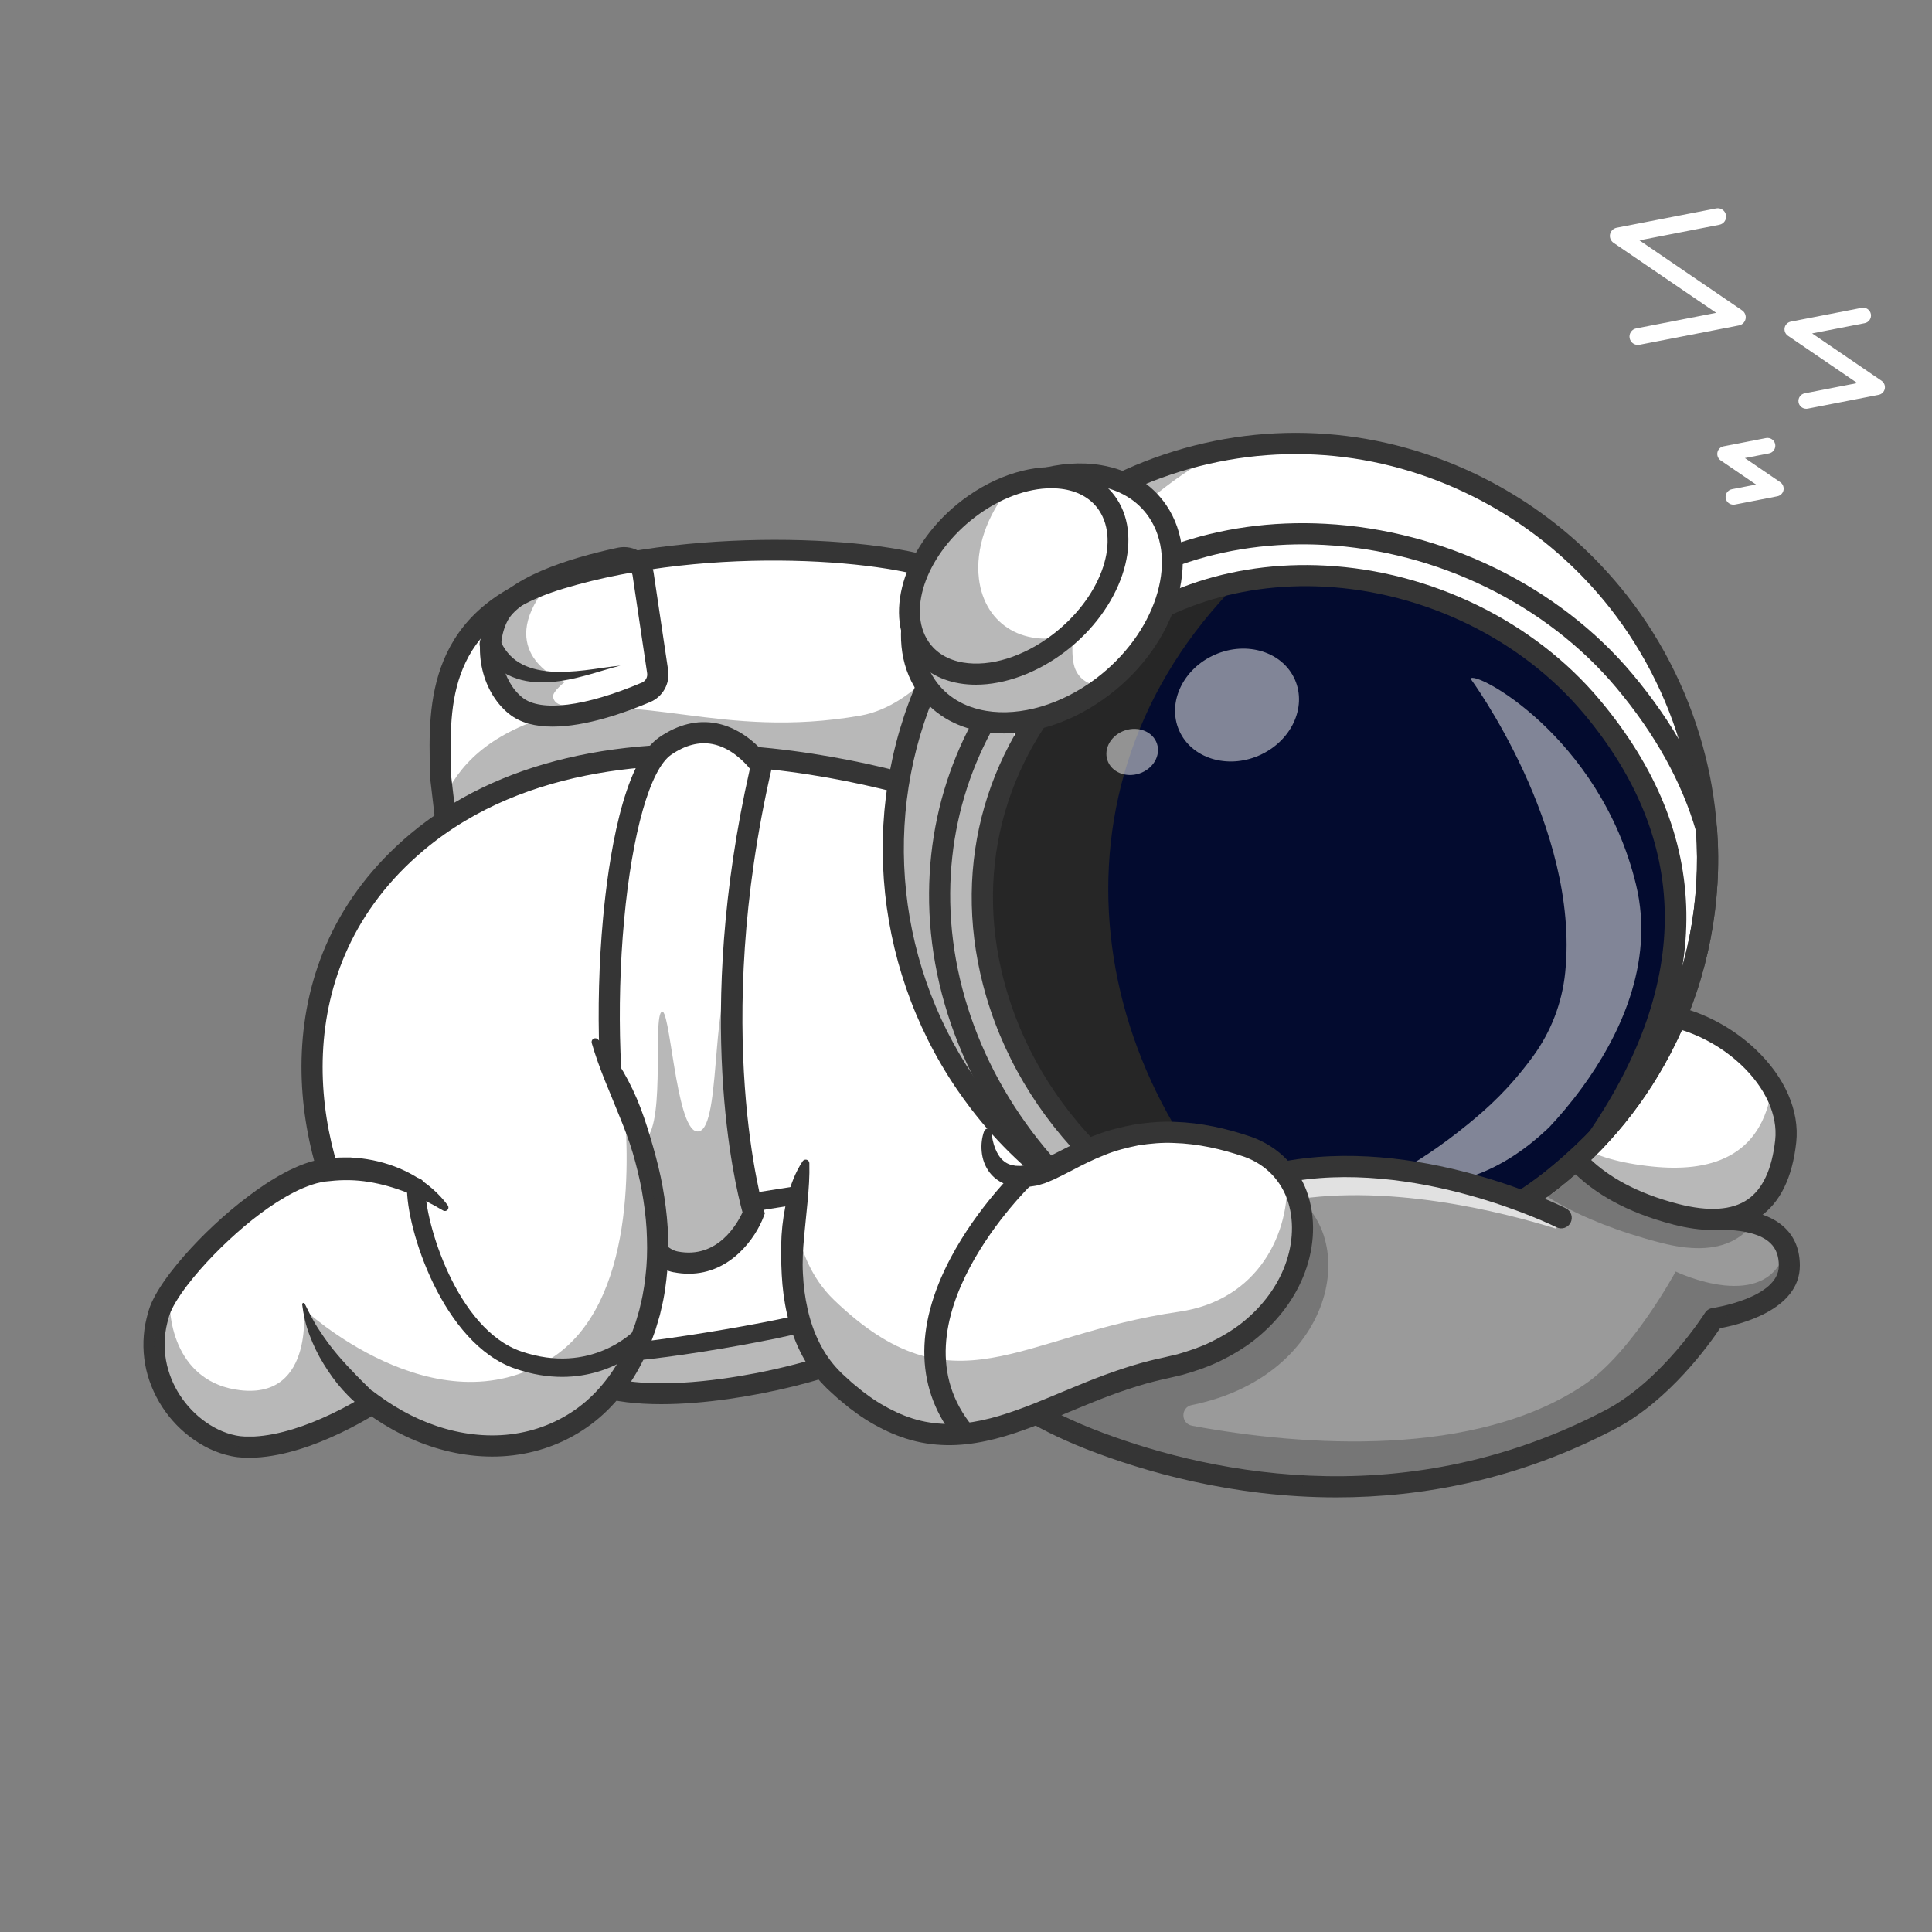 <?xml version="1.0" encoding="UTF-8"?>
<svg id="Layer_1" data-name="Layer 1" xmlns="http://www.w3.org/2000/svg" viewBox="0 0 500 500">
  <rect x="0" y="0" width="500" height="500" fill="#808080" stroke="none"/>
  <defs>
    <style>
      .cls-1 {
        fill: #262626;
      }

      .cls-2 {
        opacity: .7;
      }

      .cls-3 {
        fill: #fff;
      }

      .cls-4 {
        opacity: .5;
      }

      .cls-5 {
        opacity: .35;
      }

      .cls-6 {
        opacity: .3;
      }

      .cls-7 {
        fill: #353535;
      }

      .cls-8 {
        fill: #474747;
      }

      .cls-9 {
        fill: #030b2f;
      }

      .cls-10 {
        fill: #9a9a9a;
      }
    </style>
  </defs>
  <g>
    <path class="cls-10" d="M236.24,347.46c2.4,7.95,21.49,11.18,21.49,11.18,0,0,7.25,7.12,24.29,13.79,.09,.04,.19,.07,.28,.1,13.93,5.45,72.7,27.25,134.55-5.22,15.45-8.11,26.69-26.09,26.69-26.09,0,0,19.53-2.6,19.53-13.67,0-10.86-11.11-12.35-20.98-12.05,0,0-1.69-30.53-35.84-50.3-34.15-19.77-141.28,15.85-141.28,15.85l-4.61,21.72-5.44,25.64s-22.23,7.32-18.7,19.03Z"/>
    <path class="cls-7" d="M281.02,374.98c-14.71-5.76-22.37-11.87-24.55-13.78-4.19-.8-20.26-4.38-22.85-12.95-3.69-12.22,13.6-19.84,18.95-21.88l9.73-45.88c.2-.95,.89-1.72,1.81-2.03,4.42-1.47,108.69-35.77,143.51-15.62,29.57,17.11,35.67,41.82,36.9,49.9,8.36,.03,13.95,1.66,17.46,5.07,2.54,2.46,3.82,5.74,3.82,9.75,0,11.58-15.92,15.32-20.63,16.17-2.73,4.08-13.14,18.7-27.05,26-25.25,13.26-50.1,17.79-72.26,17.79-26.95,0-49.93-6.7-64.85-12.54Zm161.16-56.73c-1.47,.03-2.73-1.1-2.82-2.58-.02-.29-1.98-29.27-34.48-48.08-30.57-17.69-124.57,11.44-137.55,15.59l-9.72,45.82c-.2,.95-.9,1.73-1.82,2.03-.2,.07-19.61,6.76-16.93,15.64,1.31,4.35,12.09,8.05,19.33,9.28,.54,.09,1.06,.35,1.45,.74,.07,.07,7.18,6.85,23.38,13.2h0c26.32,10.31,78.53,23.37,132.57-4.99,14.59-7.66,25.54-24.94,25.65-25.12,.43-.69,1.15-1.15,1.96-1.26,.17-.02,17.16-2.56,17.16-10.95,0-2.51-.71-4.41-2.16-5.82-2.44-2.37-7-3.53-13.89-3.53-.68,0-1.38,.01-2.11,.03Z"/>
    <g class="cls-5">
      <path class="cls-7" d="M391.13,300.23c2.21,6.58,16.76,15.78,38.83,21.44,14.16,3.64,26.32,.81,28.46-18.91,1.92-17.66-21.52-36.4-43.01-32.87-24.48,4.02-26.49,23.76-24.28,30.34Z"/>
    </g>
    <path class="cls-3" d="M401.82,290.15c2.21,6.58,9.79,18.42,31.86,24.08,14.16,3.64,26.32,.81,28.46-18.91,1.92-17.66-21.52-36.4-43.01-32.87-24.48,4.02-19.53,21.12-17.31,27.69Z"/>
    <g class="cls-5">
      <path class="cls-7" d="M401.28,288.5c.18,.6,.36,1.16,.53,1.66,2.21,6.58,9.79,18.41,31.86,24.08,14.16,3.63,26.31,.81,28.46-18.91,.53-4.82-.83-9.7-3.53-14.21-2.52,18.84-16.67,22.26-30.96,20.78-17.11-1.75-23.65-7.47-26.36-13.4Z"/>
    </g>
    <path class="cls-7" d="M433,316.89c-24.77-6.36-31.87-20.21-33.77-25.86-1.85-5.5-3.82-13.62,.43-20.69,3.3-5.49,9.7-9.04,19.03-10.58,12.19-2,25.87,2.54,35.7,11.85,7.54,7.14,11.36,15.9,10.48,24.02-1,9.15-4.17,15.63-9.44,19.28-3.29,2.28-7.36,3.42-12.18,3.42-3.11,0-6.53-.48-10.25-1.43Zm-13.42-51.73c-7.67,1.26-12.79,3.95-15.23,8-3.08,5.12-1.44,11.65,.06,16.12h0c1.62,4.81,7.78,16.61,29.95,22.31,7.86,2.02,13.9,1.62,17.95-1.18,3.9-2.7,6.29-7.87,7.11-15.37,.7-6.41-2.51-13.5-8.8-19.45-7.21-6.82-17.08-10.8-26.25-10.8-1.63,0-3.23,.13-4.8,.38Z"/>
    <path class="cls-3" d="M116.75,224.14l-2.7-22.92c-.39-16.78-2.25-41.48,30.89-51.48,38.23-11.54,87.61-7.65,101.03-.95,22.19,11.09,36,74.48,36,74.48l-165.22,.87Z"/>
    <path class="cls-3" d="M114.06,201.22l.69,5.84,2.01,17.09,160.98-.85,4.24-.02s-.06-.31-.2-.88c-.36-1.56-1.2-5.09-2.48-9.82-5.02-18.56-16.86-55.55-33.33-63.77-13.42-6.71-62.79-10.59-101.03,.94-33.14,10.01-31.27,34.71-30.88,51.49Z"/>
    <g class="cls-5">
      <path class="cls-7" d="M114.74,207.06l2.01,17.09,160.98-.85,4.04-.9c-.36-1.56-1.2-5.09-2.48-9.82l-22.46-17.67-8.94-29.15s-10.37,16.85-25.23,19.44c-36.35,6.34-57.26-6.89-80.5,.12-15.72,4.74-23.57,12.8-27.42,21.75Z"/>
    </g>
    <path class="cls-3" d="M166.44,148.59l3.76,25.24c.34,2.25-.89,4.45-2.98,5.34-7.68,3.26-25.8,9.87-33.73,3.48-6.58-5.31-8.36-15.94-4.54-23.26,4.26-8.2,22.42-13.01,31.51-14.96,2.83-.6,5.57,1.3,5.99,4.16Z"/>
    <g class="cls-5">
      <path class="cls-7" d="M167.21,179.17c-7.67,3.26-25.8,9.87-33.73,3.48-6.58-5.31-8.36-15.93-4.54-23.27,2.63-5.04,10.5-8.8,18.29-11.4-3.73,2.02-6.56,4.51-8.19,7.17-9.32,15.26,7.12,21.35,7.12,21.35,0,0-3.11,2.41-3.02,3.74,.4,5.59,17.05,.64,25.61-2.12-.43,.43-.95,.79-1.55,1.04Z"/>
    </g>
    <path class="cls-7" d="M131.76,184.78c-7.43-5.99-9.78-17.95-5.25-26.66,4.47-8.6,20.61-13.65,33.36-16.37,2.08-.44,4.28,0,6.03,1.21,1.75,1.21,2.93,3.12,3.25,5.22l3.76,25.24c.52,3.49-1.38,6.89-4.62,8.26-6.57,2.79-16.67,6.37-25.29,6.37-4.33,0-8.29-.91-11.23-3.28Zm31.97-35.79c-.09-.63-.43-1.17-.95-1.53-.52-.36-1.15-.49-1.77-.35-15.92,3.4-27.01,8.46-29.65,13.54-3.33,6.41-1.58,15.51,3.83,19.87,4.72,3.8,16.28,2.36,30.94-3.87,.95-.4,1.5-1.4,1.35-2.42l-3.76-25.24h0Z"/>
    <path class="cls-7" d="M111.34,201.54l-.06-2.06c-.43-16.77-1.09-42.11,32.88-52.36,37.21-11.23,88.16-8.21,103.04-.78,23.1,11.54,36.88,73.7,37.45,76.34l.72,3.3-171.05,.9-2.98-25.35Zm133.41-50.3c-12.32-6.16-60.47-10.52-99.02,1.12-29.97,9.04-29.42,30.08-28.99,46.98l.04,1.69,2.39,20.36,159.34-.84c-3.17-13-15.8-60.33-33.77-69.31Z"/>
    <path class="cls-7" d="M160.52,172.27c-3.07,.28-6.12,.85-9.16,1.19-3.03,.35-6.08,.56-9.02,.32-2.93-.23-5.76-.93-8.03-2.32-2.28-1.38-3.88-3.45-4.92-5.85-.6-1.39-2.21-2.04-3.61-1.44-1.39,.6-2.04,2.21-1.44,3.61,.05,.13,.12,.25,.19,.36l.02,.04c.94,1.5,2.08,2.91,3.42,4.11,1.34,1.2,2.88,2.17,4.5,2.85,3.26,1.37,6.67,1.61,9.86,1.39,3.21-.23,6.29-.91,9.28-1.72,3-.8,5.91-1.8,8.9-2.53Z"/>
    <g class="cls-6">
      <path class="cls-8" d="M88.75,275.19c.18-.22,.36-.44,.54-.65-.18,.22-.36,.44-.53,.65h0Z"/>
    </g>
    <path class="cls-3" d="M251.16,208.12s-90.35-34.54-143.19,9.79c-36.95,31-30.26,78.18-14.87,103.54,0,0,145.77,47.84,189.52,5.13,29.07-28.38-31.45-118.46-31.45-118.46Z"/>
    <path class="cls-7" d="M93.09,324.18c.48,0,.97-.13,1.42-.4,1.29-.78,1.7-2.47,.92-3.76-14.23-23.45-22.16-69.45,14.29-100.02,26.53-22.26,63.18-23.65,89.24-20.91,28.53,3.01,50.99,11.49,51.22,11.58,1.41,.54,2.99-.17,3.53-1.58,.54-1.41-.17-2.99-1.58-3.53-.94-.36-23.26-8.8-52.47-11.89-38.95-4.13-71.27,3.53-93.46,22.14-39.09,32.79-30.66,81.99-15.46,107.05,.51,.85,1.42,1.32,2.34,1.32Z"/>
    <path class="cls-7" d="M248.69,183.11c.82-3.36,1.3-6.71,1.6-10.13,.29-3.41,.38-6.86,.14-10.34-.13-1.74-.29-3.5-.64-5.26-.34-1.76-.76-3.54-1.45-5.32-.69-1.77-1.62-3.57-3.08-5.18-.73-.8-1.61-1.54-2.62-2.12-.5-.29-1.06-.5-1.6-.73-.56-.17-1.13-.29-1.69-.41-1.47-.32-2.93,.61-3.25,2.08-.31,1.41,.53,2.81,1.9,3.2l.35,.1c1.01,.29,1.81,.84,2.57,1.74,.76,.89,1.4,2.11,1.94,3.45,1.02,2.72,1.66,5.83,2.06,8.99,.2,1.58,.38,3.19,.49,4.81,.14,1.62,.22,3.25,.3,4.89,.14,3.27,.21,6.6,.26,9.89v.04c.01,.76,.64,1.37,1.4,1.35,.64-.01,1.17-.46,1.32-1.05Z"/>
    <g>
      <g>
        <path class="cls-3" d="M358.92,325.02c-17.21,3.56-35.43,2.8-53.01-2.83-3.58-1.15-7.13-2.49-10.64-4.05-1.71-.75-3.41-1.56-5.12-2.42-5.11-2.59-9.93-5.54-14.44-8.81-3.89-2.81-7.55-5.86-10.97-9.1-4.13-3.92-7.91-8.13-11.32-12.59-1.24-1.63-2.43-3.29-3.58-4.97-20.93-30.86-25.29-71.69-7.89-107.2,25.62-52.32,88.76-73.26,141-46.79,10.06,5.1,19,11.59,26.66,19.12,.9,.87,1.79,1.77,2.65,2.69,2.32,2.44,4.52,4.98,6.58,7.61,4.77,6.08,8.85,12.62,12.19,19.49,3.34,6.87,5.95,14.07,7.77,21.47,.58,2.35,1.08,4.72,1.51,7.11,.63,3.59,1.08,7.2,1.34,10.85,1.34,18.18-1.95,36.89-10.49,54.32-14.74,30.1-41.89,49.8-72.23,56.09Z"/>
        <path class="cls-7" d="M305.83,322.45c-3.63-1.17-7.22-2.53-10.67-4.06-1.59-.7-3.26-1.49-5.13-2.42-5.06-2.56-9.93-5.53-14.48-8.83-3.82-2.75-7.52-5.83-11-9.13-4.07-3.86-7.89-8.11-11.35-12.62-1.23-1.62-2.44-3.3-3.59-4.98-21.69-31.98-24.72-73.17-7.91-107.48,12.38-25.27,33.82-44.09,60.4-52.99,26.78-8.97,55.54-6.82,80.98,6.07,9.92,5.03,18.91,11.49,26.73,19.17,.86,.83,1.75,1.74,2.66,2.7,2.32,2.44,4.54,5,6.6,7.62,4.74,6.03,8.85,12.61,12.22,19.54,3.34,6.87,5.97,14.11,7.79,21.52,.59,2.38,1.09,4.77,1.51,7.13,.64,3.67,1.09,7.33,1.35,10.88,1.38,18.76-2.25,37.59-10.52,54.46-14.28,29.16-40.68,49.66-72.43,56.24-6.96,1.44-14.05,2.16-21.13,2.16-10.82,0-21.64-1.67-32.02-5Zm125.08-53.64c8.22-16.78,11.84-35.51,10.46-54.18-.25-3.54-.7-7.18-1.34-10.82-.41-2.34-.92-4.73-1.5-7.09-1.82-7.38-4.43-14.58-7.75-21.41-3.35-6.9-7.44-13.44-12.15-19.44-2.05-2.61-4.26-5.16-6.57-7.59-.9-.96-1.79-1.86-2.64-2.68-7.78-7.65-16.73-14.07-26.59-19.08-25.31-12.82-53.91-14.96-80.56-6.04-26.43,8.85-47.77,27.57-60.08,52.71-16.73,34.14-13.71,75.11,7.87,106.93,1.14,1.67,2.34,3.34,3.57,4.96,3.44,4.49,7.24,8.71,11.29,12.55,3.46,3.28,7.15,6.34,10.95,9.08,4.53,3.28,9.37,6.24,14.4,8.79,1.86,.93,3.53,1.72,5.1,2.41,3.43,1.52,7,2.88,10.62,4.04,17.08,5.47,35.36,6.45,52.87,2.83,31.58-6.54,57.84-26.93,72.04-55.94Z"/>
      </g>
      <g class="cls-5">
        <path class="cls-7" d="M241.95,173.05c-17.41,35.51-13.04,76.35,7.89,107.2,1.15,1.69,2.34,3.34,3.58,4.97,3.41,4.46,7.19,8.67,11.32,12.59,3.42,3.24,7.08,6.3,10.97,9.1,4.51,3.27,9.33,6.22,14.44,8.81,1.7,.84,3.4,1.66,5.11,2.42,3.51,1.55,7.06,2.89,10.65,4.04,17.58,5.63,35.8,6.4,53.01,2.83,9.45-1.96,18.61-5.22,27.16-9.69-16.51,3.02-33.86,2.08-50.63-3.3-3.59-1.14-7.14-2.49-10.65-4.04-1.71-.75-3.41-1.57-5.11-2.42-5.12-2.59-9.93-5.54-14.44-8.81-3.89-2.81-7.55-5.86-10.97-9.1-4.13-3.92-7.91-8.14-11.32-12.59-1.24-1.63-2.43-3.29-3.58-4.97-20.94-30.86-25.3-71.69-7.89-107.2,10.15-20.72,26.18-36.52,45.09-46.39-31.32,5.72-59.51,25.67-74.63,56.55Z"/>
      </g>
      <path class="cls-7" d="M305.26,324.21c-3.7-1.19-7.35-2.58-10.85-4.13-1.61-.71-3.32-1.51-5.22-2.47-5.14-2.61-10.1-5.63-14.72-8.98-3.89-2.8-7.65-5.93-11.19-9.28-4.15-3.93-8.03-8.25-11.55-12.84-1.25-1.65-2.48-3.35-3.65-5.06-22.06-32.53-25.15-74.42-8.04-109.33,12.59-25.72,34.42-44.87,61.47-53.93,27.25-9.13,56.52-6.94,82.4,6.18,10.09,5.12,19.23,11.68,27.17,19.49,.88,.85,1.8,1.78,2.71,2.76,2.36,2.48,4.62,5.09,6.71,7.76,4.82,6.14,9,12.82,12.42,19.88,3.4,6.99,6.07,14.35,7.92,21.89,.6,2.42,1.11,4.86,1.54,7.25,.65,3.73,1.11,7.45,1.37,11.06,1.41,19.09-2.29,38.25-10.7,55.41-14.53,29.68-41.4,50.54-73.71,57.23h0c-7.09,1.47-14.3,2.2-21.51,2.2-11.01,0-22.02-1.7-32.58-5.09Zm53.23-1.26c31.01-6.42,56.81-26.45,70.76-54.94,8.08-16.48,11.63-34.89,10.28-53.23-.25-3.47-.69-7.05-1.32-10.64-.41-2.3-.9-4.65-1.48-6.97-1.79-7.25-4.35-14.33-7.62-21.05-3.29-6.78-7.31-13.21-11.94-19.11-2.02-2.57-4.19-5.07-6.46-7.47-.88-.94-1.74-1.82-2.59-2.63-7.64-7.52-16.44-13.82-26.13-18.74-24.86-12.59-52.97-14.7-79.14-5.94-25.96,8.7-46.91,27.08-59,51.77-16.44,33.54-13.47,73.81,7.74,105.08,1.12,1.65,2.31,3.29,3.51,4.87,3.38,4.41,7.11,8.56,11.1,12.34,3.4,3.23,7.02,6.23,10.76,8.92,4.45,3.22,9.21,6.13,14.14,8.63,1.83,.91,3.47,1.69,5.03,2.37,3.37,1.49,6.88,2.83,10.43,3.97,16.78,5.38,34.74,6.34,51.93,2.78h0Z"/>
      <path class="cls-7" d="M305.07,324.79c-3.72-1.19-7.39-2.59-10.91-4.15-1.62-.71-3.34-1.52-5.25-2.48-5.17-2.62-10.15-5.66-14.8-9.03-3.91-2.82-7.7-5.96-11.26-9.34-4.17-3.95-8.08-8.29-11.62-12.92-1.26-1.66-2.49-3.37-3.67-5.09-22.19-32.71-25.29-74.84-8.08-109.94,12.67-25.86,34.62-45.13,61.82-54.24,27.41-9.18,56.84-6.98,82.88,6.21,10.14,5.15,19.34,11.75,27.32,19.6,.89,.86,1.81,1.79,2.73,2.78,2.37,2.49,4.64,5.12,6.75,7.8,4.85,6.17,9.05,12.9,12.49,19.99,3.42,7.02,6.1,14.43,7.97,22.01,.6,2.43,1.12,4.88,1.54,7.3,.66,3.75,1.12,7.49,1.38,11.12,1.42,19.2-2.31,38.47-10.76,55.72-14.62,29.85-41.64,50.83-74.14,57.56h0c-7.13,1.48-14.38,2.21-21.63,2.21-11.07,0-22.15-1.71-32.77-5.12Zm53.29-2.45c30.83-6.38,56.46-26.29,70.33-54.61,8.03-16.39,11.56-34.68,10.22-52.92-.24-3.45-.69-7.01-1.31-10.57-.4-2.29-.9-4.62-1.47-6.93-1.78-7.21-4.32-14.25-7.58-20.93-3.27-6.74-7.27-13.14-11.88-19-2-2.55-4.16-5.04-6.43-7.42-.87-.93-1.73-1.8-2.57-2.61-7.6-7.47-16.34-13.74-25.98-18.63-24.71-12.52-52.65-14.62-78.66-5.9-25.8,8.64-46.63,26.92-58.65,51.46-16.34,33.35-13.39,73.37,7.7,104.46,1.12,1.64,2.29,3.27,3.49,4.85,3.36,4.39,7.07,8.51,11.03,12.26,3.38,3.21,6.98,6.19,10.7,8.87,4.42,3.21,9.16,6.09,14.06,8.58,1.82,.91,3.45,1.68,5,2.36,3.35,1.48,6.84,2.81,10.37,3.94,16.68,5.34,34.53,6.3,51.62,2.76h0Z"/>
      <path class="cls-9" d="M332.02,327.02c-72.97-19.68-104.48-104.39-50.97-156.06,36.41-35.15,99.13-25.94,130.84,11.89,23.08,27.53,33.79,64.43,1.62,111.66,0,0-17.47,18.65-34.82,24.32-17.35,5.66-35.21,8.2-35.21,8.2h-11.46Z"/>
      <path class="cls-1" d="M281.05,170.96c-53.52,51.67-22.01,136.38,50.96,156.06h2.32c-53.52-44.55-66.89-123.13-13.75-176.39-14.56,2.86-28.29,9.48-39.53,20.33Z"/>
      <path class="cls-7" d="M305.07,324.79c-3.72-1.19-7.39-2.59-10.91-4.15-1.62-.71-3.34-1.52-5.25-2.48-5.17-2.62-10.15-5.66-14.81-9.03l-.33-.28c-21.4-21.31-33.55-49.69-33.33-77.85,.2-26.5,10.92-50.75,30.98-70.12,18.43-17.8,43.83-26.8,71.52-25.33,30.75,1.62,60.49,16.16,79.55,38.9,10.59,12.64,17.92,25.9,21.78,39.41l.08,.27,.02,.28c1.42,19.2-2.31,38.47-10.76,55.72-14.62,29.85-41.64,50.83-74.14,57.56h0c-7.13,1.48-14.38,2.21-21.63,2.21-11.08,0-22.15-1.71-32.77-5.12Zm53.29-2.45c30.83-6.38,56.46-26.29,70.33-54.61,7.99-16.3,11.53-34.5,10.24-52.63-3.67-12.68-10.61-25.17-20.64-37.13-18.11-21.6-46.39-35.41-75.65-36.95-26.15-1.38-50.1,7.08-67.43,23.81-18.98,18.33-29.11,41.23-29.3,66.22-.2,26.64,11.3,53.52,31.57,73.78,4.37,3.15,9.05,6,13.88,8.45,1.82,.91,3.45,1.68,5,2.36,3.35,1.48,6.84,2.81,10.37,3.94,16.68,5.34,34.53,6.3,51.62,2.76h0Z"/>
      <path class="cls-7" d="M331.66,329.76l-.35-.09c-38.2-10.3-67.67-38.99-76.92-74.87-8.12-31.5,.91-62.78,24.76-85.81,16.46-15.89,39.14-23.93,63.85-22.62,27.44,1.45,53.97,14.42,70.99,34.72,29.32,34.97,29.92,73.65,1.78,114.96l-.26,.33c-.73,.78-18.16,19.23-35.97,25.05-17.38,5.67-34.93,8.21-35.67,8.31l-.19,.03h-12.02Zm.36-2.74h0Zm77.79-142.42c-16.06-19.15-41.13-31.4-67.08-32.77-23.18-1.22-44.41,6.27-59.76,21.09-22.4,21.62-30.88,50.96-23.26,80.5,8.73,33.87,36.56,60.99,72.69,70.85h10.9c1.94-.28,18.59-2.85,34.56-8.06,15.67-5.11,31.86-21.69,33.53-23.44,26.46-38.97,25.93-75.37-1.58-108.18Z"/>
      <path class="cls-3" d="M254.07,131.91c-16.55,12.46-22.99,32.85-14.39,45.53,8.6,12.68,28.99,12.86,45.53,.4,.11-.08,.21-.16,.31-.24,16.32-12.48,22.62-32.69,14.08-45.29-6.64-9.8-20.32-12.13-33.83-6.94-3.98,1.53-7.94,3.71-11.71,6.55Z"/>
      <g class="cls-5">
        <path class="cls-7" d="M254.07,131.91c-16.55,12.46-22.99,32.85-14.39,45.53,8.6,12.68,28.99,12.86,45.53,.4,.11-.08,.21-.16,.31-.24-2.64-.12-5.79-1.03-7.22-4.39-2.5-5.9,1.87-23.15,1.87-23.15,0,0-6.18-10.75-14.4-24.69-3.98,1.53-7.94,3.71-11.71,6.55Z"/>
      </g>
      <path class="cls-7" d="M254.34,189.37c-7.28-1.21-13.14-4.8-16.93-10.39-9.39-13.85-2.66-35.95,15.01-49.25,10.2-7.68,22.05-11.09,32.52-9.35,7.28,1.21,13.13,4.8,16.92,10.39,9.39,13.85,2.66,35.95-15.01,49.25-8.45,6.36-18.03,9.79-27.03,9.79-1.86,0-3.7-.15-5.49-.45Zm1.38-55.28c-15.37,11.58-21.55,30.34-13.77,41.81,2.93,4.32,7.53,7.11,13.29,8.07,8.87,1.47,19.46-1.64,28.33-8.32,15.38-11.58,21.55-30.34,13.77-41.81-2.93-4.32-7.53-7.11-13.29-8.07-1.45-.24-2.95-.36-4.48-.36-7.81,0-16.43,3.09-23.85,8.68Z"/>
      <g>
        <ellipse class="cls-3" cx="261.8" cy="149.61" rx="29.82" ry="22.54" transform="translate(-32.31 216.1) rotate(-42.49)"/>
        <path class="cls-7" d="M245,173.94c-4.85-2.34-8.14-6.38-9.54-11.67-1.87-7.12,.02-15.48,5.18-22.94h0c9.27-13.39,26.29-19.69,37.95-14.05,4.85,2.34,8.14,6.38,9.54,11.67,1.87,7.12-.02,15.48-5.18,22.94-6.97,10.06-18.31,16.12-28.46,16.12-3.36,0-6.59-.66-9.49-2.07Zm-3.88-34.29h0c-5.07,7.32-6.93,15.51-5.1,22.47,1.35,5.12,4.54,9.03,9.23,11.3,2.83,1.37,5.97,2.01,9.25,2.01,9.96,0,21.11-5.97,27.97-15.88,5.07-7.32,6.93-15.51,5.1-22.47-1.35-5.12-4.54-9.03-9.23-11.3-2.83-1.37-5.98-2.01-9.25-2.01-9.96,0-21.11,5.97-27.97,15.88Z"/>
      </g>
      <g class="cls-5">
        <path class="cls-7" d="M264.46,174.27c5.21-2.18,9.83-5.81,13.43-10.2-12.31,3.95-23.04-2.08-24.54-14.26-.97-7.87,2.15-16.49,7.73-23.29-.78,.24-1.57,.54-2.36,.87-13.27,5.55-22.74,20.54-21.15,33.49,1.59,12.95,13.63,18.94,26.89,13.39Z"/>
      </g>
      <path class="cls-7" d="M248.35,176.86c-5.48-.92-9.85-3.62-12.64-7.8-7.2-10.79-1.21-28.57,13.35-39.63h0c8.63-6.55,18.82-9.62,27.28-8.2,5.48,.92,9.85,3.62,12.64,7.8,7.2,10.79,1.21,28.57-13.35,39.63-7.24,5.5-15.58,8.54-23.07,8.54-1.44,0-2.85-.11-4.21-.34Zm4.03-43.07c-12.3,9.34-17.73,23.8-12.11,32.23,1.93,2.89,5.04,4.77,8.99,5.44,6.99,1.18,15.61-1.5,23.06-7.16,12.3-9.34,17.73-23.8,12.11-32.23-1.93-2.89-5.04-4.77-8.99-5.44-1.09-.18-2.21-.27-3.37-.27-6.27,0-13.4,2.65-19.69,7.43Z"/>
      <g class="cls-4">
        <path class="cls-3" d="M380.6,175.67s28.28,38.4,24.48,75.92c0,.04,0,.08-.01,.12-.81,7.9-3.72,15.4-8.39,21.76-6.17,8.4-11.65,13.26-16.64,17.36-15.19,12.44-24.65,15.37-24.65,15.37,15.16,2.22,28.29-.28,41.04-10.51,1.25-1.01,2.51-2.1,3.76-3.26,.29-.27,.57-.54,.85-.81,0,0,.01,0,.01-.02,2.37-2.53,5.37-5.98,8.41-10.16,9.2-12.6,18.96-31.81,13.94-52.5-9.38-38.68-42.26-55.83-42.82-53.26Z"/>
      </g>
      <g class="cls-4">
        <ellipse class="cls-3" cx="320.14" cy="182.48" rx="16.36" ry="14.24" transform="translate(-46.3 143.61) rotate(-23.63)"/>
      </g>
      <g class="cls-4">
        <ellipse class="cls-3" cx="293.01" cy="194.62" rx="6.76" ry="5.88" transform="translate(-46.29 101.83) rotate(-18.3)"/>
      </g>
    </g>
    <path class="cls-10" d="M404.03,315.17s-37.43-18.82-72.65-11.63c-30.51,6.22-46.37,23.04-46.37,23.04,0,0,18.95,29.32,59.51,31.69,40.56,2.37,59.51-43.1,59.51-43.1Z"/>
    <g class="cls-2">
      <path class="cls-3" d="M285.01,326.58s1.14,1.76,3.45,4.45c6.18-5.16,20.65-15.36,42.92-19.9,26.61-5.43,57.72,2.6,71.34,6.85,.88-1.76,1.32-2.81,1.32-2.81,0,0-37.43-18.82-72.65-11.64-30.5,6.22-46.37,23.04-46.37,23.04Z"/>
    </g>
    <path class="cls-7" d="M285.01,329.31c.73,0,1.45-.29,1.99-.86,.15-.16,15.72-16.28,44.93-22.24,33.9-6.91,70.51,11.21,70.88,11.4,1.35,.68,3,.13,3.67-1.22,.68-1.35,.13-2.99-1.22-3.67-1.56-.79-38.69-19.16-74.43-11.87-31,6.32-47.14,23.14-47.81,23.85-1.04,1.1-.99,2.83,.11,3.87,.53,.5,1.2,.75,1.88,.75Z"/>
    <path class="cls-3" d="M215.71,307.21l-67.85,10.64s2.27,30.69,7.53,31.88c4.9,1.1,55.33-7.16,59.28-10.6,5.43-4.73,1.04-31.92,1.04-31.92Z"/>
    <path class="cls-3" d="M227.71,316.69l-79.85,12.29s1.29,27.7,7.29,29.63c21.48,6.93,64.34-5.19,68.7-9.36,12.04-11.51,3.86-32.56,3.86-32.56Z"/>
    <g class="cls-5">
      <path class="cls-7" d="M227.71,316.69l-79.85,12.29s1.29,27.7,7.29,29.63c21.48,6.93,64.34-5.19,68.7-9.36,12.04-11.51,3.86-32.56,3.86-32.56Z"/>
    </g>
    <path class="cls-7" d="M154.3,361.23c-2.5-.81-5.63-3.55-7.76-17.74-1.08-7.22-1.41-14.08-1.42-14.37-.07-1.4,.93-2.62,2.32-2.83l79.85-12.29c1.27-.19,2.5,.52,2.97,1.71,.36,.93,8.69,22.9-4.52,35.53-4.15,3.97-32.15,12.16-54.61,12.16-6.25,0-12.07-.63-16.83-2.17Zm-3.58-29.91c.8,12.31,3.16,23.55,5.26,24.7,11.79,3.8,29.72,1.26,39.36-.59,14.81-2.85,25.2-6.82,26.61-8.15,8.5-8.13,5.43-22.25,3.88-27.53l-75.11,11.56Z"/>
    <path class="cls-3" d="M218.23,307.47l-67.85,10.64s2.27,30.69,7.53,31.88c4.9,1.1,55.33-7.16,59.28-10.6,5.43-4.73,1.04-31.92,1.04-31.92Z"/>
    <path class="cls-7" d="M157.4,352.3c-2.52-.57-5.19-3.18-7.56-18.33-1.23-7.83-1.79-15.37-1.82-15.69-.09-1.23,.78-2.32,1.99-2.51l67.85-10.64c1.29-.2,2.5,.68,2.7,1.96,1.08,6.68,4.13,28.89-1.82,34.08-4.37,3.8-48.8,11.25-59.53,11.25-.81,0-1.42-.04-1.82-.13Zm1.24-4.54h0Zm-5.72-27.65c1.17,13.66,3.66,25.93,5.65,27.59,5.22,.74,52.86-7.05,57.07-10.1,2.57-2.24,2.31-15.51,.61-27.42l-63.33,9.93Z"/>
    <path class="cls-3" d="M157.86,272.68c1.01,27.46,6.37,51.85,17.03,53.9,14.41,2.77,20.17-12.65,20.17-12.65,0,0-7.17-23.52-5.42-62.29,.69-15.51,2.82-33.46,7.39-53.33,0,0-10.15-15.36-24.87-5.23-10.18,7.01-15.56,45.66-14.3,79.61Z"/>
    <g class="cls-5">
      <path class="cls-7" d="M157.86,272.68c1.01,27.46,6.37,51.85,17.03,53.9,14.41,2.77,20.17-12.65,20.17-12.65,0,0-7.17-23.52-5.42-62.29-5.82,7.35-2.91,42.13-9.34,41.16-5.51-.82-6.91-33.53-9.18-30.86-2.23,2.62,1.44,32.01-5.14,33.46-2.81,.62-5.94-10.57-8.11-22.72Z"/>
    </g>
    <path class="cls-7" d="M174.37,329.27c-7.22-1.39-12.56-10.15-15.89-26.04-3.62-17.31-4.55-42.45-2.41-65.61,1.35-14.68,5.04-40.27,14.53-46.8,4.89-3.37,9.89-4.58,14.84-3.62,8.53,1.66,13.64,9.28,13.86,9.6l.65,.98-.26,1.14c-15.64,67.88-2.16,113.73-2.02,114.21l.27,.88-.32,.87c-2.04,5.46-8.52,14.76-19.38,14.76-1.23,0-2.52-.12-3.86-.38Zm19.7-130.33c-1.4-1.72-4.92-5.45-9.67-6.37-3.46-.67-7.06,.25-10.7,2.76-5.42,3.73-10.09,20.13-12.18,42.79-2.09,22.65-1.2,47.17,2.32,63.98,2.71,12.95,6.93,20.9,11.57,21.79,10.35,1.99,15.45-7.3,16.75-10.14-1.97-7.14-12.59-50.73,1.91-114.81Zm.98,114.99h0s0,0,0,0Z"/>
    <path class="cls-3" d="M63.23,374.51c11.11,.48,23.84-5.87,29.97-9.38,1.41-.8,2.47-1.46,3.08-1.85,24.17,17.93,55.09,13.98,67.94-12.9,11.67-24.41,3.99-51.04-2.93-66.85-3.79-8.67-7.35-14.09-7.35-14.09l-38.7,43.14s-12.39-12.6-31.63-9.68c-14.91,2.24-39.02,26.54-42.33,36.5-6.12,18.38,8.67,34.55,21.94,35.1Z"/>
    <path class="cls-7" d="M115.89,311.95c-4.61-6.22-11.77-10.14-19.43-11.69-.96-.17-1.92-.37-2.9-.47l-2.93-.25c-1.96,.01-3.92-.02-5.86,.28l-1.45,.17c-.5,.07-1.03,.19-1.54,.29-1.01,.24-1.99,.53-2.93,.88-1.88,.69-3.66,1.5-5.35,2.42-3.39,1.82-6.52,3.93-9.49,6.2-2.99,2.25-5.83,4.66-8.55,7.2-2.72,2.53-5.32,5.2-7.79,8.01-2.45,2.82-4.8,5.75-6.83,9.09-.5,.84-.99,1.71-1.43,2.66-.23,.46-.43,.96-.62,1.48-.21,.52-.3,.97-.46,1.45-.55,1.91-.96,3.88-1.11,5.88-.34,3.99,.15,8.08,1.47,11.85,2.62,7.57,8.17,13.98,15.45,17.51,1.82,.87,3.77,1.55,5.8,1.95,.5,.11,1.03,.17,1.54,.25,.52,.06,1.04,.09,1.57,.13,1,0,1.99,0,2.98-.01,3.94-.2,7.72-1.02,11.35-2.13,3.63-1.11,7.12-2.53,10.5-4.13,3.39-1.6,6.65-3.38,9.85-5.38l-3.09-.11c5.76,4.26,12.26,7.61,19.24,9.57,6.96,1.96,14.41,2.52,21.63,1.17,7.21-1.32,14.11-4.57,19.68-9.38,5.57-4.8,9.8-11.03,12.53-17.67l.54-1.23c.17-.42,.31-.84,.47-1.26l.92-2.53,.76-2.58,.38-1.29,.3-1.31c.88-3.48,1.34-7.04,1.65-10.6,.29-3.56,.25-7.13,.06-10.68-.22-3.55-.69-7.06-1.31-10.54-.62-3.48-1.49-6.9-2.45-10.29-.97-3.38-1.99-6.76-3.24-10.05-1.24-3.29-2.76-6.48-4.52-9.52-1.81-3.02-3.86-5.9-6.6-8.35-.39-.35-.98-.31-1.33,.07-.22,.25-.29,.58-.21,.88v.05c1.94,6.71,4.72,12.76,7.2,19,1.27,3.1,2.47,6.24,3.42,9.45,.94,3.21,1.74,6.46,2.34,9.74,.58,3.28,1.03,6.58,1.23,9.9,.17,3.31,.22,6.63-.05,9.92-.29,3.28-.71,6.56-1.52,9.74l-.27,1.2-.34,1.18-.7,2.36-.84,2.31c-.14,.38-.27,.77-.43,1.15l-.49,1.13c-2.49,6.05-6.23,11.48-11.07,15.67-4.85,4.18-10.8,6.98-17.1,8.14-6.31,1.19-12.92,.7-19.16-1.05-6.26-1.76-12.18-4.8-17.46-8.7l-1.5-1.11-1.59,1c-2.96,1.86-6.09,3.56-9.26,5.06-3.18,1.51-6.44,2.83-9.76,3.84-3.31,1.01-6.69,1.73-10.01,1.9h-2.47c-.38-.03-.76-.04-1.15-.09-.38-.07-.77-.1-1.15-.19-1.53-.3-3.04-.83-4.49-1.52-5.82-2.8-10.53-8.19-12.63-14.36-1.08-3.08-1.47-6.37-1.2-9.61,.12-1.62,.46-3.23,.91-4.81,.12-.38,.23-.83,.36-1.14,.12-.33,.25-.67,.43-1.03,.32-.7,.72-1.42,1.15-2.14,1.74-2.87,3.94-5.65,6.25-8.3,2.33-2.65,4.8-5.19,7.4-7.61,5.17-4.82,10.82-9.26,16.92-12.42,1.52-.78,3.08-1.43,4.62-1.95,.77-.27,1.54-.46,2.3-.62,.38-.06,.74-.15,1.14-.2l1.25-.12c3.33-.38,6.7-.32,10.01,.22,6.62,1.06,13.05,3.73,19.14,7.34l.1,.06c.44,.26,1,.11,1.26-.32,.19-.33,.16-.73-.05-1.01Z"/>
    <g class="cls-5">
      <path class="cls-7" d="M96.28,363.28c-.14-.11-2.7,0-2.84-.1l-.13,.3s-14.8,11.69-30.09,11.04c-13.26-.57-28.04-16.73-21.93-35.11,.49-1.49,1.45-3.3,2.78-5.31-.9,7.62,1.8,23.78,18.09,25.69,19.59,2.3,16.37-22.3,16.37-22.3,1.55,7.66,8.63,17.56,17.76,25.8Z"/>
    </g>
    <g class="cls-5">
      <path class="cls-7" d="M78.53,338.71l14.67,26.42c1.41-.8,2.47-1.46,3.08-1.85,24.17,17.93,55.09,13.98,67.94-12.9,11.67-24.41,3.99-51.04-2.93-66.85,1.61,14.89,3.49,54.02-18.77,68.1-29.94,18.93-63.99-12.92-63.99-12.92Z"/>
    </g>
    <path class="cls-7" d="M97.72,361.4l-2.66-2.61-1.35-1.34c-.45-.45-.88-.91-1.34-1.35-1.77-1.83-3.52-3.68-5.16-5.64-1.66-1.95-3.16-4.03-4.57-6.19-1.45-2.15-2.6-4.48-3.78-6.87v-.02c-.09-.17-.3-.24-.47-.15-.13,.07-.2,.21-.19,.35,.33,2.68,.92,5.38,1.91,7.95,.97,2.57,2.16,5.08,3.62,7.42,1.44,2.35,3.04,4.62,4.88,6.67,.92,1.02,1.88,2.02,2.91,2.94,1.03,.94,2.07,1.79,3.32,2.62,1.09,.72,2.56,.42,3.29-.67,.64-.96,.48-2.22-.32-3l-.09-.09Z"/>
    <path class="cls-7" d="M145.47,356.34c13.89,0,22.09-8.66,22.52-9.12,.89-.96,.83-2.46-.13-3.35-.96-.88-2.45-.83-3.34,.13h0c-.46,.49-11.48,11.97-29.63,5.75-16.8-5.75-25.03-33.83-24.83-42.49,.03-1.31-1.01-2.39-2.31-2.42-1.32-.03-2.39,1.01-2.42,2.31-.25,10.79,9.27,40.66,28.03,47.08,4.41,1.51,8.46,2.11,12.12,2.11Z"/>
    <g class="cls-5">
      <path class="cls-7" d="M236.24,347.46c2.4,7.95,21.49,11.18,21.49,11.18,0,0,7.25,7.12,24.29,13.79,.09,.04,.19,.07,.28,.1,13.93,5.45,72.7,27.25,134.55-5.22,15.45-8.11,26.69-26.09,26.69-26.09,0,0,19.53-2.6,19.53-13.67,0-1.72-.28-3.2-.8-4.48-4.72,17.55-28.61,6-28.61,6,0,0-11.29,20.96-23.64,29.28-28.2,19.03-72.58,16-101.52,10.63-2.93-.54-2.99-4.75-.07-5.35,.04,0,.08-.02,.12-.02,39.44-8.05,44.82-48.94,20.84-57.27-31.2-10.83-46.21,5.34-55.14,7.36-10.42,2.36-12.71-5.79-11.95-11.25l-1.93,.33-5.44,25.64s-12.68,4.18-17.36,11.27c-.33,.51-.62,1.02-.87,1.55-.05,.11-.1,.22-.14,.32-.13,.33-.25,.65-.35,.98-.01,.04-.03,.07-.03,.1-.04,.12-.07,.25-.1,.36-.02,.07-.04,.14-.04,.21-.02,.11-.04,.22-.07,.33-.02,.12-.04,.23-.05,.35,0,.08-.02,.17-.03,.26-.1,1.06,0,2.15,.34,3.3Z"/>
    </g>
    <g class="cls-5">
      <path class="cls-7" d="M237.58,339.69c-.33,.5-.63,1.02-.87,1.55,.25-.53,.54-1.04,.87-1.55Z"/>
    </g>
    <path class="cls-3" d="M255.63,292.79c-.77,5.47,1.53,13.61,11.94,11.25,8.93-2.02,23.94-18.19,55.14-7.36,23.99,8.33,18.61,49.22-20.83,57.27-33.15,6.77-54.89,33.29-86.03,3.35-19.15-18.41-7.28-56.52-7.28-56.52"/>
    <g class="cls-5">
      <path class="cls-7" d="M215.84,357.3c31.14,29.94,52.89,3.42,86.04-3.35,32.07-6.55,41.62-34.82,31.16-49.62,.94,14.64-7.3,32.17-27.89,35.14-41.6,6.01-58.16,26.9-89.31-3.04-6.01-5.78-8.97-13.51-10.19-21.39-1.62,12.76-1.4,31.12,10.19,42.26Z"/>
    </g>
    <path class="cls-7" d="M254.72,292.67c-.61,1.67-.84,3.49-.66,5.36,.17,1.86,.81,3.83,2.14,5.52,.66,.85,1.51,1.57,2.44,2.15,.94,.55,1.96,.97,2.99,1.19,.52,.16,1.02,.18,1.53,.25l.76,.07c.25,.02,.49,0,.74,0,.49-.02,.98-.02,1.47-.06l1.4-.2,.7-.11,.71-.19,1.42-.42c.82-.34,1.7-.67,2.47-1.03,1.56-.73,3.02-1.49,4.46-2.23,2.85-1.51,5.63-2.9,8.52-4.03,2.86-1.19,5.85-1.93,8.85-2.54,3.03-.46,6.1-.75,9.18-.6,6.15,.18,12.33,1.56,18.22,3.58,2.71,.97,5.14,2.52,7.09,4.55,1.94,2.03,3.42,4.51,4.24,7.26,1.7,5.5,1.09,11.73-1.2,17.22-2.28,5.54-6.21,10.37-10.99,14.12-2.41,1.86-5.05,3.43-7.81,4.77-2.76,1.35-5.7,2.32-8.68,3.19l-2.27,.53-1.14,.27-1.23,.28c-1.65,.34-3.26,.78-4.88,1.21-3.22,.91-6.38,1.97-9.48,3.12-6.21,2.3-12.18,4.98-18.14,7.35-5.96,2.35-11.96,4.41-18.02,5.06-3.02,.33-6.05,.29-9-.18-2.96-.45-5.83-1.39-8.58-2.67-2.74-1.29-5.4-2.84-7.86-4.73-.31-.23-.63-.45-.94-.69l-.9-.74-1.8-1.48-1.74-1.59-.87-.79c-.28-.27-.52-.53-.78-.8-4.13-4.24-6.74-9.87-8.07-15.85-.68-2.99-1.07-6.08-1.22-9.2-.17-3.12,.02-6.26,.3-9.39l.93-9.43c.29-3.16,.53-6.37,.44-9.7v-.04c-.02-.52-.45-.94-.98-.92-.32,0-.6,.18-.77,.43-1.93,2.92-3.07,6.08-3.93,9.31-.8,3.25-1.32,6.57-1.52,9.93-.18,3.36-.12,6.73,.05,10.11,.18,3.38,.6,6.77,1.36,10.12,.76,3.35,1.86,6.66,3.42,9.8,1.55,3.14,3.58,6.09,6.06,8.64,.31,.31,.61,.65,.92,.95l.93,.85,1.87,1.7,1.96,1.62,.98,.8c.33,.26,.69,.5,1.03,.76,2.7,2.07,5.69,3.83,8.83,5.3,3.15,1.46,6.52,2.56,10,3.1,3.47,.56,7.01,.6,10.45,.22,6.91-.76,13.33-3.01,19.45-5.41,6.13-2.44,12.04-5.08,18.03-7.3,3-1.11,6.01-2.11,9.05-2.98,1.53-.4,3.05-.82,4.59-1.14l2.39-.55,2.48-.59c3.27-.94,6.53-2.03,9.62-3.53,3.09-1.5,6.06-3.27,8.81-5.39,5.44-4.27,10-9.84,12.69-16.36,2.68-6.47,3.51-13.95,1.37-20.94-1.04-3.48-2.96-6.76-5.52-9.42-2.55-2.67-5.77-4.68-9.18-5.91-6.4-2.19-13.06-3.69-19.92-3.9-3.42-.16-6.86,.16-10.26,.67-3.38,.62-6.74,1.44-9.93,2.66-3.2,1.16-6.31,2.57-9.22,4.08-1.45,.75-2.88,1.49-4.25,2.17-.69,.35-1.33,.6-2,.91l-.91,.3-.45,.16-.5,.1-1,.22-.97,.09c-.16,.01-.33,.05-.48,.04l-.45-.02c-.3-.01-.62,.02-.89-.05-1.15-.13-2.12-.52-2.98-1.25-.87-.72-1.58-1.83-2.11-3.13-.52-1.31-.84-2.79-1.02-4.34v-.04c-.06-.51-.53-.88-1.04-.82-.36,.04-.65,.29-.77,.61Z"/>
    <path class="cls-7" d="M249.71,373.77c.62,0,1.24-.21,1.75-.63,1.16-.97,1.32-2.69,.35-3.85-22.19-26.66,14.93-62.54,15.31-62.89,1.09-1.04,1.14-2.77,.1-3.87-1.04-1.1-2.77-1.14-3.87-.1-.42,.4-10.32,9.87-17.34,23.15-9.58,18.12-9.03,34.44,1.6,47.21,.54,.65,1.32,.99,2.1,.99Z"/>
  </g>
  <g>
    <path class="cls-3" d="M448.6,130.62c.13,0,.26-.01,.39-.04l10.99-2.14c.8-.16,1.43-.78,1.59-1.57,.16-.8-.17-1.62-.84-2.08l-9.15-6.24,6.24-1.21c1.09-.21,1.81-1.27,1.6-2.37-.21-1.1-1.27-1.8-2.37-1.6l-10.99,2.14c-.8,.16-1.43,.78-1.59,1.57-.16,.8,.17,1.62,.84,2.08l9.15,6.24-6.24,1.21c-1.09,.21-1.81,1.27-1.6,2.37,.19,.97,1.03,1.63,1.98,1.63Z"/>
    <path class="cls-3" d="M467.45,105.8c.13,0,.26-.01,.39-.04l18.35-3.57c.8-.16,1.43-.78,1.59-1.57,.16-.8-.17-1.62-.84-2.08l-17.96-12.25,13.6-2.65c1.09-.21,1.81-1.27,1.6-2.37-.21-1.1-1.27-1.8-2.37-1.6l-18.35,3.57c-.8,.16-1.43,.78-1.59,1.57-.16,.8,.17,1.62,.84,2.08l17.96,12.25-13.6,2.65c-1.09,.21-1.81,1.27-1.6,2.37,.19,.97,1.03,1.63,1.98,1.63Z"/>
    <path class="cls-3" d="M423.87,89.27c.14,0,.27-.01,.41-.04l25.77-5.01c.85-.17,1.52-.83,1.7-1.68,.18-.85-.18-1.73-.9-2.22l-26.57-18.12,20.7-4.03c1.17-.23,1.93-1.36,1.7-2.53-.23-1.17-1.36-1.93-2.53-1.71l-25.77,5.01c-.85,.17-1.52,.83-1.7,1.68-.18,.85,.18,1.73,.9,2.22l26.57,18.12-20.7,4.03c-1.17,.23-1.93,1.36-1.7,2.53,.2,1.03,1.1,1.74,2.11,1.75Z"/>
  </g>
</svg>